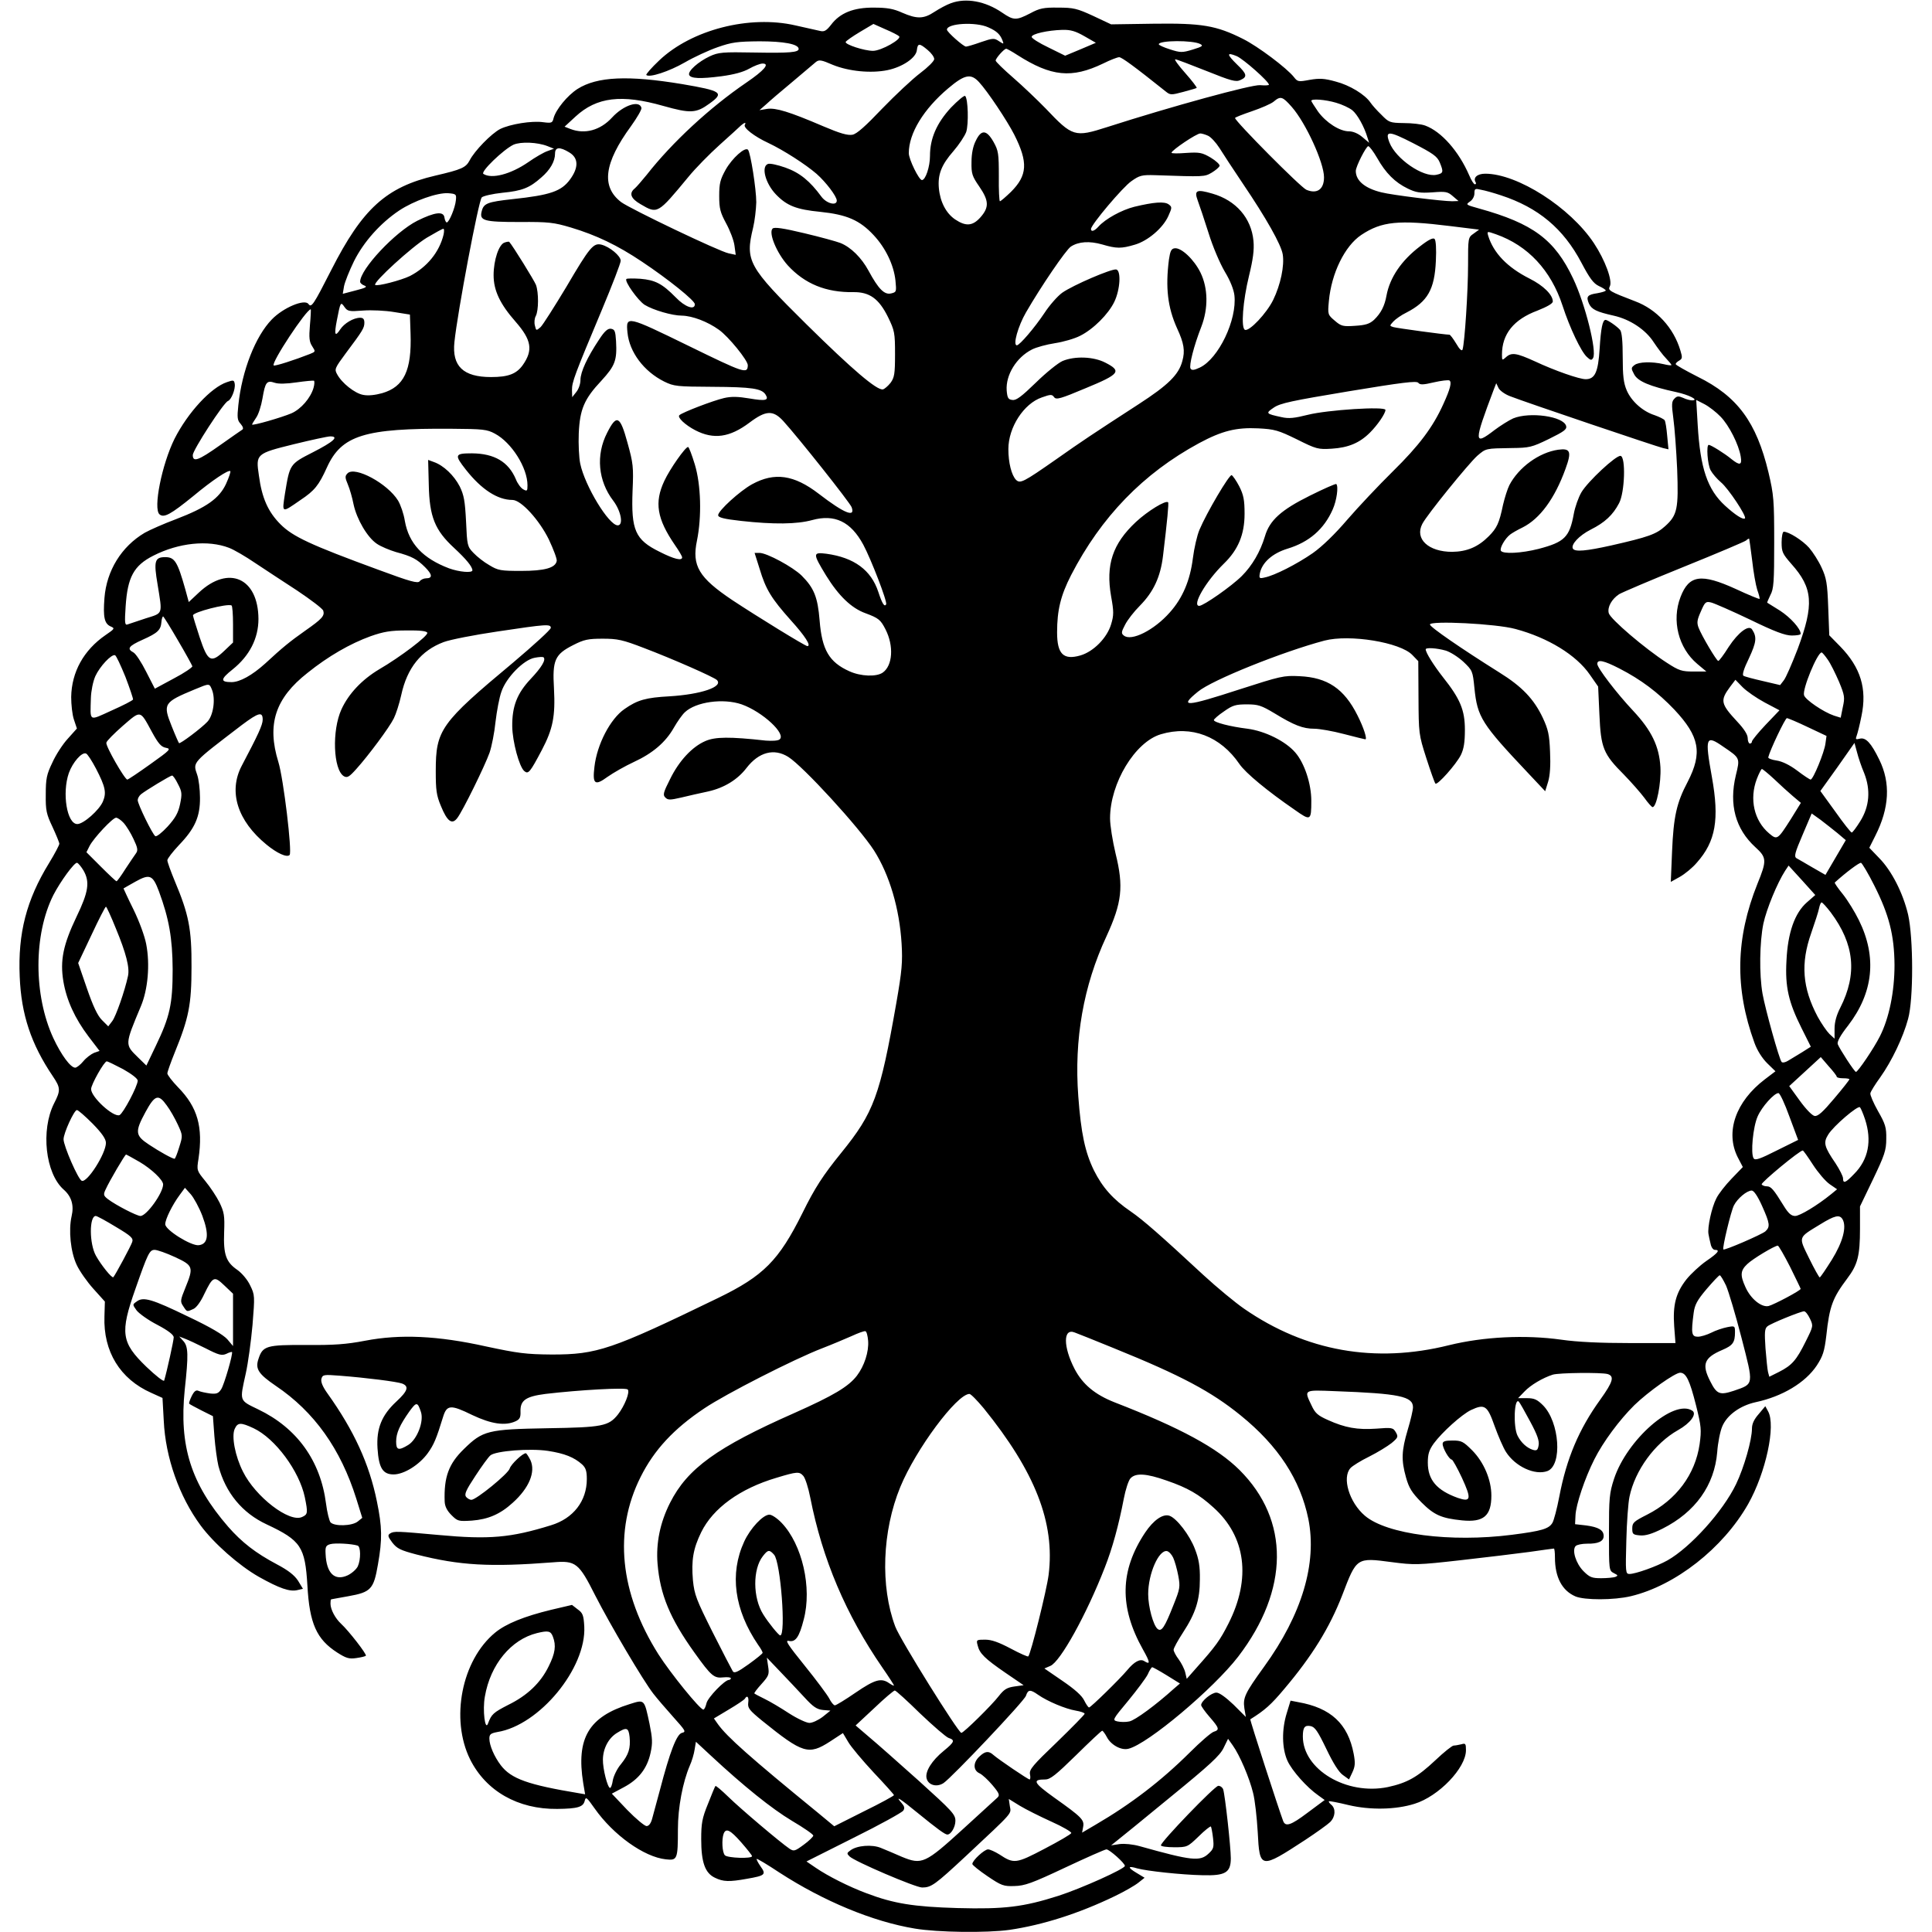 <?xml version="1.0" standalone="no"?>
<!DOCTYPE svg PUBLIC "-//W3C//DTD SVG 20010904//EN"
 "http://www.w3.org/TR/2001/REC-SVG-20010904/DTD/svg10.dtd">
<svg version="1.0" xmlns="http://www.w3.org/2000/svg"
 width="912pt" height="912pt" viewBox="0 0 912 912"
 preserveAspectRatio="xMidYMid meet">
<g transform="translate(0,912) scale(0.1,-0.1)"
fill="#000000" stroke="none">
<path d="M4489 9105 c-20 -7 -55 -26 -78 -41 -51 -34 -83 -34 -152 -4 -42 19
-72 24 -134 24 -95 1 -160 -25 -202 -81 -22 -28 -32 -34 -52 -29 -14 3 -66 15
-116 26 -217 50 -490 -20 -643 -165 -37 -35 -64 -66 -61 -69 14 -14 108 17
181 59 43 25 112 57 155 72 68 24 94 27 198 28 114 0 185 -13 185 -36 0 -16
-42 -20 -206 -17 -154 3 -173 1 -214 -18 -53 -25 -103 -69 -97 -87 6 -18 52
-20 152 -7 60 8 104 20 132 36 23 13 51 24 63 24 35 0 8 -32 -77 -90 -173
-118 -350 -282 -470 -435 -22 -27 -47 -56 -56 -64 -29 -23 -20 -48 27 -75 80
-47 80 -47 224 127 34 42 102 111 150 154 48 43 93 84 100 91 16 14 26 16 18
3 -9 -14 46 -56 111 -86 72 -34 176 -101 228 -146 44 -39 95 -106 95 -126 0
-26 -48 -14 -72 18 -55 75 -103 114 -171 138 -37 13 -74 21 -82 17 -33 -12
-12 -92 38 -144 51 -53 96 -71 209 -82 125 -13 186 -39 252 -110 57 -61 95
-141 103 -214 5 -53 5 -55 -20 -61 -32 -8 -60 20 -107 107 -33 61 -83 111
-133 131 -18 7 -94 28 -170 46 -100 24 -142 30 -150 22 -20 -20 19 -115 72
-174 80 -87 180 -128 309 -126 77 1 121 -31 164 -118 31 -64 33 -74 33 -175 0
-93 -3 -110 -21 -135 -12 -15 -28 -29 -36 -31 -28 -6 -144 93 -361 307 -276
273 -290 299 -252 456 8 33 14 87 15 120 0 62 -27 234 -39 248 -14 15 -74 -39
-105 -93 -26 -47 -31 -65 -31 -125 0 -60 5 -78 33 -130 18 -33 36 -80 39 -104
l6 -44 -33 7 c-43 8 -465 210 -508 242 -95 73 -81 184 47 359 28 39 50 77 49
85 -8 39 -85 14 -139 -45 -55 -60 -128 -80 -196 -54 l-28 11 52 48 c100 92
217 106 414 50 128 -36 155 -35 218 11 71 51 59 60 -129 92 -254 42 -401 36
-494 -23 -48 -31 -102 -97 -113 -138 -5 -22 -9 -24 -48 -19 -55 8 -157 -9
-204 -32 -42 -22 -121 -103 -144 -148 -18 -34 -37 -43 -162 -72 -232 -54 -344
-156 -491 -445 -85 -167 -94 -180 -108 -161 -18 25 -119 -17 -173 -73 -77 -79
-141 -241 -158 -405 -6 -58 -5 -71 11 -88 11 -13 14 -23 8 -27 -6 -4 -54 -37
-106 -74 -103 -73 -128 -81 -128 -46 0 23 145 247 166 255 16 6 36 56 32 81
-3 18 -6 19 -37 8 -75 -25 -184 -143 -247 -267 -60 -121 -102 -331 -71 -357
21 -18 53 0 159 86 90 75 167 126 175 118 3 -2 -6 -29 -20 -60 -32 -69 -93
-112 -237 -167 -56 -21 -122 -50 -147 -64 -110 -65 -180 -179 -190 -308 -7
-91 0 -121 29 -134 21 -9 20 -11 -24 -41 -103 -71 -160 -174 -162 -292 0 -36
5 -84 13 -107 l14 -42 -43 -48 c-24 -26 -57 -77 -73 -113 -27 -56 -31 -76 -31
-150 -1 -76 3 -93 32 -154 17 -37 32 -73 32 -79 0 -6 -22 -48 -49 -92 -106
-173 -147 -330 -138 -535 7 -179 54 -319 156 -470 37 -55 38 -67 6 -129 -63
-126 -41 -329 45 -406 38 -33 50 -75 38 -126 -15 -67 -5 -168 24 -230 14 -30
50 -81 79 -113 l54 -60 -2 -70 c-6 -166 74 -296 221 -361 l53 -24 6 -108 c8
-173 73 -357 174 -494 62 -84 181 -189 274 -242 98 -55 147 -72 183 -63 l26 6
-23 38 c-17 26 -46 49 -99 77 -102 54 -167 105 -231 178 -176 203 -232 382
-205 647 18 165 17 204 -7 230 l-19 21 26 -10 c14 -5 59 -26 99 -46 62 -32 76
-35 97 -26 13 7 26 10 27 9 6 -7 -37 -155 -51 -176 -13 -20 -22 -23 -52 -20
-21 3 -45 8 -54 12 -12 6 -21 0 -33 -24 -9 -18 -14 -34 -12 -36 2 -3 29 -17
58 -32 l54 -27 7 -95 c4 -52 13 -115 19 -140 34 -127 112 -222 228 -276 162
-76 181 -106 192 -288 10 -180 43 -254 141 -317 41 -26 55 -31 89 -26 22 3 43
8 46 11 6 6 -82 119 -117 151 -27 25 -50 67 -50 95 0 11 1 20 3 20 1 1 38 7
81 15 107 19 120 33 140 150 21 119 20 177 -5 298 -36 177 -108 334 -233 509
-23 32 -32 54 -29 69 6 20 10 21 87 15 128 -10 269 -28 294 -37 34 -13 27 -35
-27 -85 -69 -64 -95 -127 -89 -221 6 -93 25 -123 76 -123 49 0 121 45 161 100
29 40 41 69 72 170 18 59 35 61 139 10 89 -42 154 -52 204 -29 19 9 24 18 23
45 -2 54 25 72 118 84 162 19 378 31 388 21 12 -12 -15 -78 -46 -118 -44 -55
-73 -61 -332 -65 -283 -5 -306 -11 -395 -98 -72 -70 -95 -132 -91 -248 1 -23
11 -43 32 -64 29 -29 33 -30 97 -26 76 6 133 30 192 84 78 70 109 146 84 201
-9 18 -19 33 -22 33 -15 0 -70 -52 -76 -72 -6 -24 -158 -148 -181 -148 -7 0
-18 6 -25 14 -9 12 -1 31 44 99 30 46 62 90 71 97 25 21 187 34 272 21 78 -12
123 -30 161 -64 17 -16 22 -31 22 -69 0 -104 -64 -186 -169 -218 -190 -59
-292 -68 -529 -46 -200 18 -212 19 -231 7 -12 -8 -10 -15 11 -43 22 -28 38
-36 114 -56 204 -52 347 -60 644 -37 108 9 122 -2 200 -157 71 -139 227 -403
274 -463 17 -22 59 -71 94 -110 58 -65 62 -70 41 -75 -25 -6 -57 -90 -104
-270 -14 -52 -30 -112 -36 -133 -6 -24 -16 -37 -27 -37 -9 0 -50 34 -91 76
l-73 77 58 31 c69 37 109 88 125 162 10 46 9 67 -5 137 -25 117 -23 115 -93
93 -194 -60 -254 -161 -220 -373 l9 -53 -29 5 c-241 40 -320 68 -369 132 -31
41 -54 94 -54 126 0 20 6 25 38 31 198 32 420 301 410 498 -3 53 -7 64 -31 81
l-27 21 -98 -23 c-128 -31 -214 -66 -265 -108 -158 -130 -212 -408 -118 -598
75 -150 226 -236 411 -234 97 1 123 9 130 38 5 21 9 18 47 -36 88 -125 233
-229 336 -240 54 -6 57 -1 57 142 0 103 23 223 56 300 10 22 20 56 23 77 l6
36 70 -65 c157 -146 288 -251 383 -308 56 -33 101 -64 101 -70 0 -5 -20 -25
-45 -43 -42 -31 -47 -32 -67 -19 -43 29 -233 190 -289 245 -32 31 -59 54 -61
51 -2 -2 -18 -40 -35 -84 -28 -68 -32 -93 -32 -167 0 -109 18 -160 65 -182 39
-19 67 -20 150 -5 87 15 93 20 65 59 -12 17 -20 33 -18 35 2 2 51 -27 108 -65
207 -134 439 -231 639 -264 107 -18 338 -21 446 -6 157 23 327 77 497 159 46
22 96 51 112 64 l29 23 -38 23 c-44 26 -42 35 4 21 44 -12 207 -30 307 -32
108 -3 134 12 134 80 0 52 -27 297 -36 325 -3 9 -13 17 -23 17 -17 0 -271
-264 -271 -281 0 -5 28 -9 63 -9 61 0 63 1 115 51 29 29 55 49 58 47 2 -3 7
-27 10 -54 5 -44 3 -52 -21 -74 -40 -38 -79 -34 -325 35 -32 9 -72 13 -95 10
l-40 -6 25 20 c14 11 129 104 255 208 185 151 234 196 251 232 l21 43 22 -31
c33 -46 79 -154 96 -224 9 -34 18 -117 22 -185 9 -176 12 -176 225 -37 53 35
106 73 117 84 25 25 27 63 6 81 -9 7 -14 15 -12 17 2 2 44 -6 93 -18 102 -24
222 -22 311 6 114 35 243 169 243 253 0 31 -2 34 -22 28 -13 -3 -29 -6 -36 -6
-7 0 -46 -31 -86 -69 -85 -80 -133 -107 -225 -127 -195 -40 -401 83 -401 239
0 43 9 54 36 49 21 -4 34 -23 75 -108 32 -67 59 -110 78 -123 l29 -21 16 34
c13 28 14 44 6 87 -27 142 -108 217 -262 244 l-36 7 -18 -59 c-24 -77 -23
-165 3 -224 21 -47 92 -127 147 -165 l29 -21 -82 -61 c-77 -58 -103 -67 -114
-38 -20 53 -158 478 -155 480 69 43 98 69 160 143 132 156 214 289 274 443 68
178 67 178 233 156 107 -14 123 -14 326 9 117 13 263 31 324 39 62 9 114 16
116 16 3 0 5 -19 5 -42 0 -94 34 -157 97 -184 43 -18 181 -18 261 1 210 50
435 226 554 435 83 147 132 371 94 438 l-13 24 -31 -37 c-22 -25 -32 -46 -32
-69 0 -53 -37 -183 -75 -262 -62 -129 -216 -299 -324 -360 -52 -29 -151 -64
-179 -64 -19 0 -19 8 -15 158 2 86 9 180 15 207 26 124 119 252 229 314 59 33
91 77 67 92 -88 56 -308 -137 -369 -322 -22 -67 -24 -91 -24 -254 0 -177 0
-179 23 -191 20 -10 21 -12 7 -18 -9 -3 -39 -6 -67 -6 -43 0 -54 4 -83 33 -36
36 -56 100 -37 119 6 6 30 11 54 11 52 -1 78 11 78 36 0 28 -24 42 -82 50
l-53 6 2 41 c2 51 44 176 89 265 41 82 119 187 189 256 66 64 192 153 216 153
28 0 45 -35 75 -154 25 -100 26 -116 17 -183 -21 -144 -110 -263 -248 -333
-63 -32 -70 -38 -70 -65 0 -27 3 -30 37 -33 26 -2 56 7 106 32 155 78 245 205
258 361 3 44 14 99 24 122 23 54 85 98 158 114 126 27 234 92 288 173 29 45
36 66 45 141 15 140 30 178 99 270 49 65 60 107 60 235 l0 105 62 129 c54 113
62 136 62 190 1 53 -4 70 -39 131 -22 39 -38 77 -36 84 1 8 23 43 47 76 54 76
108 189 131 275 26 93 25 383 0 493 -24 101 -77 206 -136 266 l-47 49 28 56
c67 132 73 250 19 360 -39 80 -64 106 -92 99 -19 -5 -21 -3 -15 13 4 10 15 53
23 94 27 129 -4 229 -100 328 l-52 53 -5 132 c-4 115 -9 139 -31 187 -14 31
-41 73 -59 94 -31 35 -96 76 -120 76 -5 0 -10 -22 -10 -50 0 -45 4 -54 46
-102 102 -114 108 -191 30 -401 -27 -70 -56 -137 -66 -149 l-17 -22 -81 19
c-44 10 -86 21 -92 25 -7 4 1 32 26 83 35 75 38 100 15 135 -15 25 -65 -12
-111 -82 -23 -37 -45 -66 -49 -66 -8 0 -79 120 -93 157 -9 24 -7 37 11 77 19
44 23 48 48 42 16 -4 98 -40 184 -81 117 -57 166 -75 197 -75 23 0 42 3 42 8
0 24 -48 77 -97 109 -32 20 -59 37 -61 38 -1 1 6 17 15 36 16 29 18 63 18 249
0 199 -2 224 -27 330 -57 237 -146 359 -335 452 -57 29 -103 55 -103 59 0 5 8
12 17 17 15 9 15 15 5 48 -32 107 -112 194 -214 232 -120 46 -129 51 -119 70
14 26 -22 124 -75 204 -112 169 -361 328 -513 328 -38 0 -59 -19 -45 -41 3 -5
1 -9 -4 -9 -5 0 -17 19 -27 43 -49 113 -131 206 -207 234 -18 7 -64 12 -102
12 -65 1 -70 3 -105 39 -21 20 -44 46 -52 58 -26 38 -98 82 -164 99 -54 15
-76 16 -123 8 -53 -10 -57 -9 -74 13 -34 43 -170 145 -240 180 -127 64 -195
75 -423 72 l-200 -3 -85 40 c-76 35 -93 39 -165 39 -68 1 -88 -3 -132 -27 -66
-34 -78 -34 -132 3 -80 55 -171 71 -242 45z m-245 -156 c15 -13 -84 -69 -123
-69 -41 0 -133 30 -129 42 2 5 32 26 67 47 l64 38 56 -25 c31 -13 60 -28 65
-33z m421 42 c41 -18 57 -34 68 -64 6 -16 5 -16 -18 -1 -22 15 -29 14 -85 -5
-33 -12 -65 -21 -70 -21 -12 0 -90 69 -90 80 0 30 136 38 195 11z m454 -42
l54 -31 -73 -31 -72 -30 -79 39 c-44 21 -79 43 -79 50 0 14 75 31 145 33 39 1
62 -6 104 -30z m547 -37 c15 -8 10 -12 -36 -26 -49 -15 -58 -15 -107 1 -29 9
-53 20 -53 24 0 19 161 20 196 1z m-1287 -28 c17 -14 31 -33 31 -43 0 -9 -30
-39 -66 -66 -37 -28 -117 -103 -179 -167 -79 -83 -120 -120 -141 -124 -23 -4
-58 6 -138 40 -161 69 -224 88 -265 82 l-36 -6 31 27 c17 16 73 64 125 107 52
44 101 85 110 93 15 12 25 11 80 -13 76 -31 181 -41 259 -25 71 15 134 58 138
94 4 34 12 34 51 1z m424 -24 c160 -102 256 -111 404 -40 34 17 68 30 76 30
12 0 71 -43 220 -162 21 -17 26 -17 82 -2 33 9 62 17 64 19 2 2 -22 34 -54 70
-32 36 -53 65 -47 65 6 0 72 -25 147 -55 117 -47 139 -53 160 -43 34 15 32 28
-15 73 -50 49 -51 60 -2 40 32 -14 152 -120 152 -135 0 -3 -19 -4 -42 -2 -40
3 -417 -100 -722 -198 -153 -49 -163 -46 -290 88 -38 39 -107 105 -153 145
-45 39 -83 76 -83 81 0 11 40 56 50 56 3 0 27 -13 53 -30z m-182 -127 c41 -44
134 -184 167 -249 66 -131 62 -192 -16 -270 -25 -24 -48 -44 -52 -44 -3 0 -6
53 -5 118 0 107 -2 121 -25 162 -33 58 -58 60 -84 5 -13 -25 -20 -61 -20 -100
-1 -55 3 -67 37 -116 45 -66 47 -97 6 -144 -37 -42 -69 -45 -120 -11 -43 29
-71 83 -77 147 -6 65 12 111 69 176 26 30 53 71 60 90 12 37 9 157 -5 170 -4
4 -34 -21 -67 -55 -68 -74 -99 -146 -99 -228 0 -51 -21 -114 -38 -114 -14 0
-62 98 -62 127 0 94 70 208 186 306 78 66 107 71 145 30z m1477 -118 c66 -75
152 -263 152 -332 0 -57 -33 -80 -83 -59 -27 11 -337 324 -337 339 0 3 36 17
80 32 44 15 90 35 102 45 33 28 42 25 86 -25z m209 20 c28 -8 62 -24 76 -35
24 -19 57 -78 72 -129 l8 -25 -32 27 c-20 17 -44 27 -63 27 -44 0 -108 41
-146 93 -17 25 -32 48 -32 51 0 11 66 6 117 -9z m489 -281 c19 -46 18 -52 -15
-59 -63 -14 -192 75 -222 152 -22 57 -5 57 112 -3 93 -48 113 -62 125 -90z
m-1093 125 c13 -6 37 -32 53 -57 16 -26 66 -102 111 -169 111 -164 180 -287
188 -333 9 -54 -10 -144 -45 -216 -31 -63 -112 -149 -133 -141 -20 7 -10 137
19 255 19 78 25 122 21 165 -10 107 -82 191 -194 223 -75 22 -87 16 -69 -33 8
-21 31 -90 51 -153 20 -65 54 -144 77 -183 25 -41 42 -84 45 -111 13 -116 -75
-299 -163 -341 -28 -13 -38 -14 -44 -5 -8 14 15 106 51 198 33 86 32 181 -4
255 -31 63 -91 119 -122 115 -16 -2 -21 -13 -27 -53 -17 -133 -6 -226 38 -324
33 -71 39 -107 25 -156 -17 -64 -67 -113 -206 -203 -225 -146 -267 -174 -389
-260 -156 -109 -170 -116 -190 -97 -21 22 -36 80 -36 145 0 103 73 215 158
244 42 15 48 15 58 1 10 -13 29 -8 150 43 160 66 170 80 92 120 -56 29 -144
32 -202 8 -21 -9 -78 -55 -126 -102 -68 -66 -93 -85 -111 -82 -20 2 -24 10
-27 45 -5 73 46 156 119 193 21 11 70 24 109 30 39 6 92 21 119 35 62 31 133
102 161 160 28 58 33 148 9 153 -22 4 -204 -74 -255 -110 -22 -16 -60 -59 -84
-96 -46 -69 -117 -152 -130 -152 -20 0 6 91 43 155 71 123 189 296 212 311 37
24 88 27 148 10 68 -20 90 -20 154 -1 62 18 133 79 158 135 18 40 18 43 2 55
-20 15 -70 11 -162 -11 -60 -15 -137 -57 -170 -94 -19 -21 -35 -26 -35 -11 0
20 151 199 191 226 38 27 49 30 113 28 232 -8 231 -8 266 12 18 11 35 25 37
32 2 6 -17 24 -42 39 -41 24 -53 26 -116 22 -38 -3 -69 -3 -69 1 1 12 118 91
136 91 7 0 24 -5 37 -11z m-3118 -49 l30 -12 -30 -11 c-16 -5 -58 -29 -92 -53
-83 -57 -172 -80 -211 -55 -16 9 94 115 142 138 35 15 113 12 161 -7z m3916
-56 c40 -71 84 -115 144 -144 39 -19 58 -22 117 -18 63 5 72 3 96 -18 l27 -23
-30 -1 c-46 0 -283 29 -334 42 -78 19 -121 55 -121 101 0 21 49 117 59 117 5
0 24 -25 42 -56z m-3813 26 c43 -26 44 -71 3 -127 -41 -56 -93 -74 -271 -93
-119 -13 -137 -20 -146 -57 -12 -45 10 -51 179 -51 137 1 161 -2 242 -26 120
-36 220 -84 335 -161 126 -84 250 -184 250 -201 0 -30 -47 -13 -90 32 -64 65
-97 82 -167 88 -34 2 -63 2 -66 -1 -11 -10 55 -102 86 -122 41 -25 130 -51
176 -51 49 -1 121 -28 175 -67 45 -32 136 -144 136 -167 -1 -43 -17 -37 -281
92 -291 142 -295 143 -287 62 9 -92 77 -183 173 -231 47 -23 60 -24 230 -25
184 -1 231 -8 249 -37 17 -27 0 -31 -76 -18 -54 9 -85 10 -120 2 -52 -12 -198
-68 -211 -81 -11 -10 27 -46 75 -71 87 -45 163 -34 256 36 77 58 111 60 159 8
72 -79 313 -383 323 -407 19 -51 -34 -30 -155 63 -117 90 -209 103 -315 45
-58 -32 -160 -125 -160 -146 0 -11 27 -18 108 -27 154 -17 263 -16 336 4 106
29 182 -7 241 -116 37 -69 115 -271 108 -282 -8 -14 -19 4 -37 59 -34 103
-114 162 -245 180 -65 8 -65 2 -2 -102 60 -97 120 -155 187 -179 62 -23 71
-31 94 -76 40 -78 34 -171 -13 -204 -30 -21 -104 -18 -157 6 -96 43 -130 101
-141 240 -9 110 -26 153 -85 212 -42 41 -164 107 -199 107 l-23 0 24 -76 c29
-97 56 -140 147 -242 67 -74 98 -122 78 -122 -10 0 -236 139 -354 217 -158
106 -192 162 -167 281 23 113 19 263 -10 359 -14 46 -28 83 -32 83 -13 0 -86
-104 -112 -160 -48 -102 -35 -179 50 -303 19 -27 34 -53 34 -58 0 -18 -39 -8
-106 26 -116 57 -135 102 -128 288 5 112 3 130 -24 227 -35 128 -51 136 -96
47 -54 -105 -43 -227 29 -321 37 -49 49 -116 21 -116 -42 0 -155 186 -177 291
-6 28 -9 93 -7 143 5 114 26 163 107 249 65 71 74 96 69 187 -3 47 -6 55 -24
58 -15 2 -30 -11 -56 -51 -56 -84 -88 -153 -88 -191 0 -19 -9 -44 -20 -57
l-19 -24 -1 34 c0 38 11 68 141 378 49 117 89 221 89 232 0 23 -52 66 -91 76
-38 9 -55 -11 -166 -200 -56 -93 -110 -178 -121 -189 -21 -18 -21 -18 -27 7
-4 14 -2 34 4 45 14 26 14 112 1 147 -7 19 -109 184 -126 203 -1 2 -11 1 -22
-3 -27 -8 -52 -83 -52 -154 0 -72 30 -136 104 -220 75 -86 83 -134 34 -204
-30 -42 -68 -57 -150 -57 -131 0 -185 51 -173 165 15 144 114 667 129 683 7 7
51 17 98 22 93 9 128 23 183 72 42 36 65 76 65 113 0 31 22 33 68 5z m4397
-202 c177 -58 295 -157 380 -318 39 -74 57 -98 82 -110 18 -8 33 -18 33 -21 0
-4 -18 -9 -39 -13 -48 -7 -55 -16 -40 -50 13 -27 36 -38 116 -56 77 -17 151
-66 189 -125 18 -27 44 -62 58 -76 14 -15 26 -29 26 -32 0 -3 -17 -1 -37 4
-56 13 -117 11 -137 -4 -17 -13 -17 -16 -2 -44 17 -33 74 -57 199 -84 60 -13
109 -38 75 -39 -9 0 -29 5 -43 12 -21 9 -29 9 -41 -4 -13 -13 -14 -26 -5 -93
6 -43 14 -151 18 -239 7 -188 1 -218 -57 -270 -42 -38 -79 -51 -255 -91 -117
-26 -170 -31 -180 -15 -11 19 29 62 84 90 66 33 105 69 134 125 27 51 32 218
7 223 -21 4 -155 -121 -185 -172 -14 -24 -30 -69 -36 -102 -20 -110 -44 -133
-166 -165 -83 -21 -168 -25 -178 -9 -7 12 19 58 44 77 9 7 35 22 58 33 82 41
152 136 203 277 30 82 23 98 -35 90 -90 -13 -186 -83 -230 -167 -9 -18 -22
-59 -30 -93 -18 -87 -29 -110 -68 -149 -50 -50 -102 -72 -172 -73 -112 0 -178
61 -141 132 22 43 218 284 259 321 42 36 39 35 162 37 84 1 95 3 177 43 71 35
85 45 81 61 -12 46 -172 68 -250 36 -20 -9 -60 -34 -88 -55 -99 -76 -99 -61
-3 193 l11 28 11 -23 c6 -12 31 -30 56 -39 74 -29 693 -238 720 -244 l26 -6
-6 63 c-3 35 -8 68 -12 74 -4 6 -25 16 -47 24 -57 18 -110 66 -132 117 -15 35
-19 69 -19 157 0 75 -4 117 -12 128 -14 17 -59 48 -69 48 -14 0 -22 -39 -28
-137 -7 -110 -22 -143 -66 -143 -30 0 -145 40 -239 84 -88 40 -111 44 -138 19
-17 -15 -18 -15 -18 13 0 97 55 166 168 208 45 18 72 33 72 43 0 31 -44 75
-110 108 -105 53 -170 121 -195 202 -6 22 -6 22 37 7 150 -53 259 -169 314
-337 34 -105 88 -218 115 -242 17 -16 22 -17 29 -5 19 31 -37 255 -94 375 -87
184 -189 260 -445 331 -61 17 -63 18 -43 32 13 8 22 25 22 39 0 23 3 24 32 17
18 -3 60 -15 93 -26z m-4933 -23 c-3 -35 -32 -105 -43 -105 -4 0 -9 10 -11 23
-4 31 -45 26 -128 -15 -105 -53 -270 -229 -270 -288 0 -6 9 -14 20 -18 16 -6
6 -11 -41 -23 l-61 -16 6 36 c4 20 25 73 47 118 46 92 125 180 213 239 69 46
180 85 231 82 38 -3 40 -5 37 -33z m4692 -122 l138 -17 -26 -19 c-26 -18 -26
-20 -26 -148 0 -123 -16 -368 -26 -399 -3 -9 -14 0 -30 28 -14 23 -28 42 -32
42 -20 0 -249 31 -265 36 -18 6 -18 6 0 26 10 11 38 31 63 43 99 51 132 109
138 243 3 58 0 98 -6 104 -7 7 -28 -3 -69 -35 -88 -67 -142 -147 -158 -232 -9
-50 -26 -83 -59 -115 -21 -19 -40 -25 -89 -28 -57 -4 -66 -2 -96 24 -33 28
-34 29 -28 93 12 131 75 260 153 312 96 64 176 72 418 42z m-4750 -40 c-20
-83 -78 -154 -159 -196 -41 -20 -155 -50 -164 -42 -11 12 173 180 244 223 39
23 73 42 78 42 4 0 4 -12 1 -27z m-380 -359 c39 3 105 0 146 -7 l75 -12 3 -89
c6 -175 -31 -252 -134 -282 -33 -9 -66 -13 -90 -8 -39 7 -101 56 -123 98 -13
23 -10 29 41 98 81 108 88 120 88 145 0 17 -6 23 -20 23 -31 0 -75 -26 -94
-55 -25 -38 -29 -25 -16 42 17 88 18 90 36 64 15 -21 22 -22 88 -17z m-251
-69 c-5 -60 -3 -79 11 -100 16 -25 16 -25 -11 -36 -71 -28 -167 -59 -171 -54
-13 12 154 265 175 265 1 0 0 -34 -4 -75z m17 -296 c-14 -48 -59 -100 -104
-120 -47 -20 -186 -60 -186 -53 0 3 9 17 19 32 11 15 24 56 30 91 13 77 20 87
58 74 18 -6 55 -5 103 2 41 6 78 9 82 8 3 -2 3 -17 -2 -34z m5288 26 c35 8 68
12 74 9 12 -8 4 -40 -29 -112 -49 -109 -115 -196 -238 -317 -67 -66 -164 -169
-215 -228 -58 -68 -119 -127 -163 -158 -75 -52 -181 -106 -227 -115 -25 -6
-27 -4 -23 19 10 51 59 95 131 117 102 31 172 92 213 185 19 42 28 109 17 120
-2 3 -59 -22 -125 -55 -135 -67 -190 -116 -212 -192 -22 -73 -60 -138 -109
-187 -48 -48 -181 -141 -201 -141 -36 0 31 116 116 199 68 66 98 138 98 236 0
66 -5 89 -25 129 -14 27 -31 51 -36 53 -11 4 -118 -177 -152 -258 -11 -26 -25
-86 -31 -134 -13 -104 -48 -188 -109 -256 -74 -84 -182 -138 -217 -109 -13 10
-12 17 6 51 11 22 42 62 70 90 64 65 97 135 109 235 20 166 28 249 24 253 -11
11 -96 -41 -152 -93 -110 -103 -143 -202 -117 -351 13 -72 13 -89 0 -132 -19
-64 -83 -129 -145 -147 -80 -23 -110 6 -110 109 0 105 17 174 66 270 142 275
340 480 604 623 108 58 175 75 279 70 78 -4 95 -9 183 -52 92 -46 100 -48 165
-44 78 5 131 27 180 76 36 36 73 90 73 107 0 18 -275 0 -366 -23 -64 -16 -90
-19 -125 -11 -74 16 -76 18 -36 45 31 21 84 32 354 77 254 42 320 50 328 40 8
-10 22 -10 73 2z m1354 -162 c40 -41 86 -132 95 -188 7 -41 -4 -44 -44 -12
-31 26 -97 67 -107 67 -12 0 -6 -92 9 -120 8 -15 30 -41 49 -57 34 -28 122
-160 113 -170 -9 -8 -47 17 -94 60 -83 76 -117 177 -129 380 l-7 119 39 -20
c21 -11 56 -38 76 -59z m-5786 -80 c79 -42 154 -161 154 -244 0 -27 -2 -29
-20 -19 -11 6 -27 27 -35 48 -35 82 -101 121 -207 122 -82 0 -84 -7 -29 -77
74 -94 150 -143 220 -143 41 0 127 -95 172 -187 22 -47 39 -92 37 -101 -6 -33
-58 -47 -168 -47 -96 0 -109 2 -150 27 -25 14 -58 40 -75 58 -29 30 -30 35
-35 148 -5 98 -10 125 -30 166 -27 52 -76 99 -122 115 l-27 10 3 -117 c3 -152
29 -215 120 -299 56 -52 85 -87 86 -105 0 -14 -63 -8 -110 9 -124 47 -190 117
-209 224 -5 33 -20 76 -32 96 -50 81 -203 163 -238 129 -13 -13 -13 -20 1 -53
9 -21 21 -63 27 -94 15 -70 65 -156 110 -186 19 -13 60 -30 90 -39 75 -20 99
-33 138 -72 34 -34 36 -52 4 -52 -10 0 -24 -6 -30 -14 -9 -11 -43 -2 -194 54
-322 118 -405 157 -463 215 -59 59 -88 125 -102 231 -15 101 -13 103 165 147
82 20 160 37 172 37 43 0 16 -25 -82 -75 -110 -56 -109 -56 -132 -196 -14 -93
-17 -92 74 -29 66 44 86 69 124 153 69 152 177 186 587 183 150 -1 169 -3 206
-23z m5935 -598 c6 -55 17 -117 24 -139 8 -22 13 -42 11 -43 -2 -2 -53 19
-113 47 -163 74 -220 66 -260 -38 -43 -111 -10 -241 79 -316 l43 -36 -61 0
c-55 0 -68 4 -125 41 -104 67 -268 207 -275 235 -7 28 14 66 49 89 13 8 151
67 307 130 156 63 288 119 293 124 6 6 12 9 14 8 1 -2 7 -48 14 -102z m-7190
59 c24 -9 80 -42 124 -72 44 -29 133 -88 198 -130 64 -43 120 -85 123 -95 7
-24 -5 -38 -85 -94 -71 -50 -107 -79 -189 -155 -62 -56 -120 -88 -159 -88 -54
0 -53 14 5 60 80 64 122 147 122 238 -1 194 -141 256 -281 125 l-48 -45 -16
59 c-37 131 -50 153 -95 153 -50 0 -55 -19 -36 -130 23 -143 27 -133 -56 -159
-40 -13 -79 -26 -87 -29 -12 -4 -13 10 -8 85 9 138 38 193 131 240 120 61 258
75 357 37z m19 -361 l0 -86 -41 -39 c-63 -60 -78 -52 -116 62 -17 52 -32 100
-32 105 -1 15 161 57 182 47 4 -2 7 -42 7 -89z m-260 -76 c36 -61 66 -116 68
-122 1 -5 -38 -32 -88 -58 l-89 -48 -41 80 c-22 44 -49 85 -60 91 -32 17 -24
30 43 60 72 32 86 46 89 84 1 14 5 26 8 26 3 -1 34 -51 70 -113z m6313 54
c154 -41 288 -123 352 -216 l39 -56 6 -132 c7 -158 18 -186 116 -284 35 -36
78 -85 96 -109 17 -24 35 -44 39 -44 19 0 41 114 37 189 -6 99 -42 173 -129
266 -78 83 -169 202 -169 221 0 23 31 16 105 -22 101 -52 181 -112 259 -194
119 -127 133 -204 63 -340 -53 -100 -67 -165 -74 -329 l-6 -144 43 24 c23 13
60 43 80 67 89 100 107 204 71 404 -34 189 -29 201 54 143 80 -54 79 -53 59
-135 -33 -138 -2 -253 92 -339 54 -49 55 -63 10 -173 -103 -257 -108 -493 -14
-751 13 -36 36 -72 60 -96 l39 -38 -50 -38 c-138 -105 -188 -249 -128 -368
l24 -46 -53 -55 c-29 -30 -62 -72 -72 -93 -22 -42 -43 -139 -37 -169 2 -11 6
-31 10 -46 3 -16 12 -28 20 -28 26 0 16 -14 -41 -53 -30 -21 -72 -60 -93 -86
-51 -65 -65 -122 -58 -222 l6 -79 -212 0 c-142 0 -251 5 -327 16 -171 24 -367
14 -530 -26 -349 -87 -676 -29 -967 172 -42 29 -128 100 -191 158 -206 191
-286 261 -344 301 -84 57 -134 114 -174 194 -42 86 -61 175 -74 350 -20 269
24 521 133 755 73 159 82 234 43 391 -14 59 -26 133 -26 166 0 166 118 361
240 397 144 43 281 -9 371 -141 29 -42 130 -126 261 -216 75 -53 78 -52 78 43
0 80 -32 177 -75 227 -46 54 -143 102 -226 113 -82 10 -159 30 -159 41 0 4 21
23 48 41 41 29 55 33 108 33 53 0 68 -5 130 -42 93 -57 135 -73 188 -73 24 0
87 -11 140 -25 53 -14 99 -25 101 -25 10 0 -8 56 -37 113 -63 126 -142 179
-273 185 -76 4 -90 0 -283 -62 -258 -84 -288 -85 -197 -11 66 55 401 189 597
241 119 31 358 -8 415 -68 l28 -29 1 -172 c1 -169 1 -174 37 -286 20 -62 39
-116 43 -120 9 -9 98 91 120 135 14 29 19 60 19 119 0 93 -22 146 -104 249
-43 55 -81 115 -81 131 0 9 52 6 94 -6 21 -6 59 -30 84 -53 43 -41 44 -44 52
-124 14 -138 34 -169 254 -402 l80 -85 14 45 c9 30 12 78 9 141 -3 81 -9 106
-34 160 -42 89 -98 148 -206 215 -177 111 -327 214 -327 226 0 19 311 4 403
-21z m-4553 5 c0 -8 -80 -81 -177 -163 -344 -287 -366 -318 -366 -513 0 -89 3
-114 24 -164 30 -74 53 -91 78 -57 26 34 130 246 152 308 10 29 23 95 28 145
6 51 18 116 28 143 22 66 105 151 157 160 20 4 39 5 42 2 12 -12 -10 -48 -61
-102 -64 -68 -88 -129 -87 -224 1 -72 33 -191 57 -211 19 -16 27 -6 83 100 52
99 64 159 57 290 -8 134 4 161 91 205 51 26 70 30 139 30 70 0 94 -5 195 -44
132 -50 330 -137 344 -151 32 -32 -75 -68 -224 -77 -110 -6 -151 -17 -212 -60
-67 -46 -130 -167 -142 -273 -10 -82 2 -91 62 -47 27 19 83 51 124 70 89 41
150 93 189 162 16 28 39 61 52 73 52 49 181 67 268 37 99 -35 214 -142 178
-166 -8 -6 -36 -7 -64 -5 -171 19 -239 18 -285 -2 -63 -27 -125 -94 -167 -180
-32 -63 -35 -75 -22 -87 12 -12 22 -12 74 0 33 8 90 21 128 29 76 17 139 56
181 111 58 75 130 94 197 52 69 -43 335 -333 405 -442 73 -115 120 -274 130
-440 5 -85 2 -126 -25 -280 -77 -439 -106 -517 -260 -707 -86 -106 -125 -166
-183 -284 -112 -225 -184 -297 -398 -401 -505 -245 -572 -267 -785 -267 -123
1 -160 6 -310 38 -229 51 -406 59 -572 27 -89 -17 -146 -21 -278 -20 -187 1
-205 -4 -225 -66 -16 -47 0 -71 82 -127 181 -122 306 -297 380 -533 l28 -90
-21 -17 c-27 -22 -111 -24 -129 -4 -6 8 -16 48 -21 88 -26 203 -137 357 -320
445 -91 44 -88 37 -59 169 11 49 25 152 32 230 11 137 11 141 -11 186 -12 26
-38 57 -60 73 -54 37 -67 72 -63 179 3 78 0 94 -22 140 -14 28 -44 73 -67 101
-40 49 -41 50 -32 105 22 150 -4 243 -96 337 -28 29 -51 59 -51 66 0 7 16 52
35 99 66 162 79 225 79 403 1 180 -13 249 -79 406 -19 46 -35 90 -35 98 0 8
25 40 55 72 75 78 100 134 99 224 0 39 -6 87 -13 107 -21 62 -28 53 211 236
79 59 98 64 98 25 0 -25 -21 -70 -99 -218 -64 -122 -20 -260 117 -372 50 -41
96 -62 109 -49 13 13 -29 362 -53 439 -55 178 -15 301 138 421 97 78 201 138
298 173 60 21 93 27 169 27 65 1 95 -3 98 -11 5 -14 -128 -115 -228 -173 -80
-48 -143 -114 -177 -188 -46 -100 -39 -285 11 -316 16 -9 25 -4 59 34 56 62
156 196 177 239 10 20 26 69 35 110 28 129 94 210 200 250 32 12 146 34 254
50 233 35 252 36 252 17z m6028 -150 c13 -18 36 -65 53 -104 27 -65 28 -75 18
-120 l-10 -50 -32 10 c-50 17 -135 75 -141 96 -9 28 63 202 83 202 3 0 16 -15
29 -34z m-8036 -81 c21 -55 37 -103 36 -107 -2 -5 -47 -28 -101 -52 -110 -50
-101 -55 -98 59 1 33 10 78 21 103 21 46 76 105 93 99 5 -1 27 -48 49 -102z
m7738 -121 l70 -37 -65 -68 c-36 -38 -65 -74 -65 -79 0 -6 -4 -10 -10 -10 -5
0 -10 12 -10 26 0 16 -17 43 -49 77 -79 85 -82 100 -34 165 l25 33 34 -35 c19
-19 65 -51 104 -72z m-7329 59 c17 -44 6 -120 -22 -150 -28 -30 -129 -106
-134 -101 -2 2 -18 38 -35 81 -42 105 -37 112 110 173 70 29 68 29 81 -3z
m-284 -198 c30 -55 44 -71 66 -75 26 -5 21 -10 -73 -77 -56 -40 -105 -73 -109
-73 -12 0 -103 158 -99 174 1 8 37 44 78 80 86 74 80 76 137 -29z m7816 23
l89 -42 -5 -36 c-5 -41 -58 -170 -70 -170 -4 0 -33 19 -63 42 -36 27 -71 44
-98 48 -22 3 -40 10 -39 15 8 34 80 185 88 185 5 0 50 -19 98 -42z m267 -218
c31 -79 25 -157 -19 -227 -18 -29 -36 -53 -40 -53 -4 0 -39 44 -77 98 l-71 98
81 113 80 114 12 -44 c6 -24 21 -69 34 -99z m-8347 22 c45 -87 50 -114 33
-155 -17 -41 -92 -107 -121 -107 -49 0 -73 146 -40 241 18 50 61 100 81 92 7
-2 28 -35 47 -71z m7921 -49 c28 -27 68 -63 89 -81 l38 -32 -47 -76 c-63 -99
-65 -100 -103 -68 -71 60 -94 162 -58 257 10 26 21 47 24 47 3 0 29 -21 57
-47z m-7534 -24 c19 -36 20 -46 10 -95 -9 -42 -22 -65 -59 -106 -26 -28 -52
-49 -58 -45 -13 8 -83 151 -83 170 0 8 7 21 16 28 21 17 136 87 146 88 4 1 17
-17 28 -40z m7834 -232 l39 -33 -48 -82 -48 -82 -61 35 c-33 20 -68 39 -76 44
-12 8 -7 26 29 110 l43 101 42 -30 c22 -17 58 -45 80 -63z m-8091 49 c13 -14
34 -48 47 -76 20 -42 22 -54 12 -68 -7 -9 -29 -43 -50 -74 -20 -32 -39 -58
-42 -58 -3 0 -36 31 -74 69 l-68 68 15 30 c20 38 109 133 125 133 7 0 23 -11
35 -24z m-189 -225 c31 -54 24 -101 -33 -219 -63 -132 -78 -206 -62 -304 15
-89 54 -175 119 -261 l52 -68 -26 -9 c-14 -6 -37 -23 -51 -40 -13 -16 -31 -30
-38 -30 -22 0 -66 60 -103 139 -94 203 -94 489 0 676 33 64 100 156 112 152 6
-2 19 -18 30 -36z m8454 -72 c69 -137 94 -233 95 -374 0 -126 -25 -250 -69
-337 -28 -56 -104 -168 -113 -168 -7 0 -77 108 -86 131 -4 11 12 41 49 88 119
155 137 323 51 497 -19 39 -53 94 -76 123 -23 28 -40 53 -38 55 54 49 116 95
124 93 5 -2 34 -50 63 -108z m-319 -79 c-57 -50 -90 -143 -96 -275 -7 -124 10
-196 71 -318 l44 -88 -41 -26 c-23 -14 -53 -32 -66 -40 -13 -8 -26 -11 -31 -6
-11 12 -77 249 -90 322 -16 91 -14 243 4 331 15 69 65 191 103 250 l16 24 63
-69 63 -70 -40 -35z m-7779 53 c48 -130 64 -221 65 -368 0 -165 -13 -224 -80
-363 l-44 -92 -39 38 c-63 62 -64 58 13 242 33 78 44 197 25 294 -7 37 -33
108 -60 163 -27 54 -47 99 -47 99 1 1 26 15 56 32 68 38 82 32 111 -45z m7892
-100 c112 -150 126 -290 45 -450 -18 -35 -27 -68 -27 -99 l0 -47 -24 22 c-13
13 -38 49 -56 82 -72 136 -81 251 -30 395 17 49 34 101 37 117 3 15 8 27 12
27 4 0 23 -21 43 -47z m-8095 -76 c48 -116 66 -185 57 -225 -15 -70 -57 -190
-74 -212 l-19 -25 -30 30 c-21 21 -42 66 -71 150 l-41 119 63 133 c34 73 65
133 68 133 3 0 24 -46 47 -103z m8123 -699 c0 -5 14 -8 30 -8 17 0 30 -2 30
-5 0 -3 -32 -44 -72 -91 -53 -63 -76 -84 -92 -82 -12 2 -41 32 -70 72 l-50 69
74 68 75 69 37 -43 c21 -23 38 -45 38 -49z m-8089 35 c41 -23 69 -45 69 -54 0
-26 -69 -156 -86 -163 -29 -11 -134 85 -134 123 0 21 61 130 74 131 4 0 39
-17 77 -37z m7866 -224 l41 -110 -101 -50 c-79 -40 -102 -48 -109 -37 -15 22
-3 149 19 198 20 46 78 110 98 110 7 0 30 -50 52 -111z m-7660 53 c16 -21 39
-62 52 -90 24 -52 24 -53 7 -107 -9 -30 -19 -55 -22 -55 -10 0 -70 33 -121 67
-65 43 -67 60 -16 154 44 81 61 86 100 31z m8017 -66 c33 -101 16 -190 -52
-258 -40 -42 -52 -47 -52 -20 0 9 -16 41 -35 70 -54 79 -59 98 -35 136 24 40
141 140 150 129 4 -4 15 -30 24 -57z m-8367 -20 c45 -46 63 -73 63 -91 0 -50
-88 -189 -114 -179 -17 6 -86 165 -86 196 0 29 50 138 63 138 6 0 39 -29 74
-64z m8121 -194 c24 -37 59 -78 79 -92 l35 -24 -28 -23 c-65 -53 -148 -103
-170 -103 -18 0 -32 12 -54 48 -48 78 -60 92 -80 92 -10 0 -21 4 -24 9 -5 8
181 162 194 160 3 0 24 -30 48 -67z m-7899 13 c56 -33 111 -85 111 -106 0 -40
-78 -149 -107 -149 -17 0 -116 51 -153 79 -22 17 -23 22 -11 47 17 38 91 164
96 164 2 0 31 -16 64 -35z m296 -254 c33 -88 28 -134 -17 -139 -36 -4 -158 72
-158 99 0 24 34 92 68 138 l25 34 27 -30 c15 -17 40 -63 55 -102z m7363 46
c37 -83 39 -98 15 -120 -18 -15 -193 -91 -198 -85 -6 6 36 181 50 208 17 33
61 70 84 70 10 0 28 -26 49 -73z m-7772 -98 c74 -44 84 -54 78 -72 -6 -19 -80
-156 -89 -166 -7 -6 -58 58 -82 101 -32 57 -32 188 -1 188 6 0 48 -23 94 -51z
m8152 35 c20 -36 1 -107 -51 -191 -29 -46 -54 -83 -57 -83 -3 0 -26 41 -50 90
-51 104 -53 96 50 159 71 44 94 49 108 25z m-248 -224 c27 -55 50 -102 50
-104 0 -8 -125 -74 -151 -81 -33 -8 -85 33 -110 90 -25 55 -24 77 9 108 26 25
128 86 144 87 4 0 30 -45 58 -100z m-7624 46 c86 -40 89 -47 49 -145 -24 -59
-25 -65 -10 -87 18 -28 17 -27 48 -13 14 6 35 35 51 70 41 84 47 87 95 41 l41
-39 0 -124 0 -123 -27 32 c-19 21 -79 57 -185 107 -171 83 -212 95 -243 71
-20 -14 -20 -14 0 -42 12 -15 55 -46 98 -68 51 -27 77 -47 77 -59 0 -15 -32
-160 -45 -204 -2 -7 -40 23 -84 65 -119 115 -125 160 -52 367 59 169 67 185
91 185 12 0 55 -15 96 -34z m7322 -135 c12 -28 45 -138 73 -247 58 -225 59
-216 -36 -249 -67 -22 -81 -17 -112 45 -41 80 -29 111 58 148 49 21 59 35 59
84 0 29 -1 30 -37 23 -20 -4 -54 -15 -75 -26 -20 -10 -49 -19 -63 -19 -30 0
-33 15 -20 113 5 38 17 60 61 112 31 36 58 65 62 65 4 0 17 -22 30 -49z m396
-156 c16 -34 16 -35 -20 -107 -44 -89 -65 -113 -126 -144 l-46 -23 -6 22 c-3
12 -8 63 -12 112 -5 76 -4 93 9 104 17 14 155 70 173 71 7 0 19 -16 28 -35z
m-4446 -104 c4 -52 -18 -119 -53 -165 -40 -52 -111 -94 -295 -176 -367 -162
-505 -262 -587 -424 -47 -93 -67 -190 -59 -288 12 -145 58 -257 174 -419 80
-112 93 -122 137 -117 19 2 35 0 35 -4 0 -4 -4 -8 -9 -8 -20 0 -100 -83 -106
-110 -4 -17 -10 -30 -15 -30 -16 0 -156 173 -212 261 -183 290 -212 582 -84
837 64 128 157 228 301 324 101 68 425 233 555 283 47 18 110 45 140 58 30 14
60 25 65 23 6 -1 11 -22 13 -45z m1162 -36 c316 -128 458 -204 596 -316 179
-145 282 -304 320 -489 42 -209 -30 -451 -209 -698 -91 -126 -100 -146 -93
-196 l7 -41 -58 58 c-37 35 -67 57 -81 57 -23 0 -72 -40 -72 -59 0 -5 18 -31
40 -56 46 -53 48 -61 19 -70 -12 -4 -63 -48 -113 -98 -135 -134 -277 -243
-445 -341 l-63 -37 5 27 c6 33 -5 45 -136 138 -99 71 -106 86 -43 86 24 0 51
22 146 115 64 63 119 115 123 115 3 0 13 -13 22 -30 19 -37 68 -64 102 -55 91
22 402 284 518 435 241 315 244 644 6 881 -105 104 -277 198 -589 319 -94 37
-151 85 -189 157 -55 106 -55 195 0 173 12 -4 96 -38 187 -75z m2328 -121 c34
-10 27 -36 -34 -121 -101 -140 -159 -278 -193 -456 -11 -58 -26 -115 -33 -126
-17 -28 -50 -38 -191 -56 -290 -37 -591 2 -694 90 -74 63 -109 180 -68 225 9
10 49 35 88 54 40 20 87 49 106 64 31 26 32 30 20 51 -13 22 -18 23 -93 17
-89 -6 -146 4 -228 41 -47 21 -60 32 -77 69 -36 75 -38 73 112 67 303 -11 367
-25 367 -76 0 -13 -11 -61 -25 -107 -29 -98 -31 -142 -8 -224 14 -50 27 -71
73 -118 60 -60 94 -75 192 -85 101 -10 138 21 138 117 0 74 -35 157 -90 213
-43 43 -51 47 -94 47 -35 0 -46 -4 -46 -16 0 -20 31 -74 43 -74 4 0 26 -39 48
-86 46 -100 43 -116 -19 -95 -100 36 -142 85 -142 167 0 40 6 59 28 90 39 53
132 137 176 158 64 30 77 22 111 -75 17 -47 41 -103 54 -123 44 -69 137 -112
196 -90 71 28 57 231 -21 310 -28 28 -42 34 -76 34 l-42 0 30 31 c29 31 87 65
134 80 30 9 226 11 258 3z m-2945 -161 c243 -300 338 -541 307 -787 -9 -72
-84 -373 -96 -385 -2 -3 -40 14 -83 37 -57 30 -90 42 -121 42 -41 0 -42 -1
-35 -27 9 -38 33 -62 132 -130 l85 -58 -43 -6 c-35 -5 -49 -13 -74 -45 -32
-42 -166 -174 -177 -174 -14 0 -290 442 -312 502 -71 189 -62 450 24 659 74
179 266 437 326 439 7 0 36 -30 67 -67z m2580 -63 c34 -63 44 -92 40 -113 -4
-23 -9 -26 -27 -21 -28 9 -55 33 -72 66 -22 42 -16 185 6 161 4 -4 28 -46 53
-93z m-5236 45 c15 -45 -18 -130 -60 -156 -46 -28 -57 -24 -57 16 0 40 17 78
63 143 33 45 38 45 54 -3z m-790 -77 c102 -48 216 -202 242 -326 15 -74 14
-81 -13 -93 -60 -28 -220 95 -279 214 -37 73 -55 167 -39 202 14 31 29 31 89
3z m2595 -225 c9 -10 24 -56 33 -103 57 -290 168 -552 341 -803 30 -43 54 -81
54 -83 0 -3 -10 2 -22 10 -38 27 -68 18 -159 -44 -48 -33 -92 -60 -98 -60 -6
0 -18 15 -27 33 -9 17 -61 87 -116 155 -80 99 -94 121 -74 116 31 -7 49 18 70
101 40 150 -7 354 -104 456 -20 21 -46 39 -58 39 -30 0 -90 -64 -119 -127 -70
-152 -47 -322 66 -488 12 -16 21 -33 21 -37 0 -4 -30 -28 -66 -54 -53 -38 -68
-44 -75 -33 -5 8 -48 91 -95 184 -77 154 -86 177 -93 245 -8 95 1 149 39 227
56 114 183 206 355 257 99 30 108 30 127 9z m1715 -22 c99 -34 153 -65 221
-127 153 -137 179 -335 71 -548 -40 -79 -60 -107 -153 -211 l-44 -50 -7 30
c-4 17 -18 44 -31 62 -13 17 -24 38 -24 45 0 8 20 44 44 81 60 92 80 154 80
252 1 60 -5 96 -23 142 -24 65 -87 147 -121 158 -31 10 -75 -21 -114 -79 -120
-180 -123 -352 -11 -552 35 -62 36 -74 6 -55 -19 12 -47 -3 -80 -43 -36 -43
-172 -176 -180 -176 -4 0 -14 15 -23 33 -11 23 -45 53 -102 92 l-86 59 28 12
c47 19 171 243 257 464 36 91 66 201 90 326 8 42 22 85 31 95 24 27 75 24 171
-10z m-3819 -307 c15 -4 16 -65 1 -98 -7 -14 -27 -32 -47 -42 -62 -29 -101 9
-105 100 -2 34 1 41 23 47 23 6 99 2 128 -7z m1966 -43 c31 -34 57 -381 29
-381 -7 0 -56 60 -80 99 -50 79 -50 214 -2 275 24 31 31 32 53 7z m1884 -14
c7 -15 18 -53 24 -85 10 -53 8 -62 -22 -137 -42 -107 -57 -130 -76 -114 -20
17 -44 104 -44 164 0 96 50 210 89 203 9 -2 22 -16 29 -31z m-2928 -373 c16
-42 11 -78 -20 -140 -38 -78 -101 -138 -191 -182 -70 -36 -79 -44 -95 -87 -14
-40 -27 63 -15 127 26 151 124 269 246 299 53 13 65 10 75 -17z m1187 -286
c42 -46 59 -57 88 -60 l35 -3 -36 -29 c-21 -16 -49 -29 -63 -29 -14 0 -57 20
-96 45 -38 25 -90 56 -115 68 -25 12 -47 24 -49 26 -2 2 13 22 34 45 34 38 37
45 31 83 l-6 41 62 -65 c35 -36 86 -91 115 -122z m1710 104 l63 -39 -28 -24
c-84 -76 -184 -150 -211 -155 -17 -4 -42 -3 -56 0 -25 6 -24 8 51 98 41 50 83
106 92 124 8 19 18 34 21 34 3 0 34 -17 68 -38z m-1163 -181 c62 -59 122 -111
134 -115 31 -10 28 -19 -22 -60 -58 -47 -90 -99 -82 -131 8 -32 48 -43 80 -22
40 27 381 387 389 412 10 30 20 31 57 5 44 -31 130 -67 178 -75 23 -4 42 -10
42 -15 0 -4 -59 -64 -131 -134 -113 -108 -131 -129 -127 -151 3 -14 2 -25 -2
-25 -7 0 -146 94 -171 116 -22 20 -39 18 -66 -8 -30 -28 -30 -65 1 -79 13 -6
40 -31 61 -56 32 -38 35 -47 24 -58 -8 -7 -81 -74 -163 -149 -179 -163 -194
-170 -289 -131 -34 15 -79 34 -99 42 -41 17 -113 12 -144 -12 -17 -12 -17 -15
-4 -28 24 -24 312 -147 343 -147 43 0 61 13 207 149 229 214 213 197 207 235
l-5 34 52 -32 c28 -17 96 -51 149 -75 54 -24 96 -49 94 -54 -2 -6 -59 -39
-126 -74 -135 -71 -145 -72 -213 -27 -21 13 -45 24 -54 24 -17 0 -74 -52 -74
-69 0 -5 32 -31 72 -58 65 -44 76 -48 127 -46 48 1 82 13 239 87 100 47 188
86 195 86 14 0 87 -65 87 -78 0 -14 -205 -106 -313 -141 -166 -53 -256 -64
-477 -58 -207 6 -301 21 -430 70 -83 31 -182 81 -239 120 l-44 30 223 112
c123 61 228 119 234 128 8 12 5 21 -8 36 -34 38 -8 22 76 -47 92 -75 129 -102
140 -102 17 0 38 35 38 65 0 30 -15 46 -172 188 -95 85 -201 179 -236 208
l-63 54 88 82 c48 46 92 83 97 83 5 0 59 -49 120 -109z m-812 51 c-3 -25 5
-35 66 -85 192 -155 219 -163 320 -98 l61 40 25 -42 c13 -23 68 -88 120 -144
53 -56 96 -104 96 -107 0 -3 -63 -38 -141 -76 l-141 -71 -76 63 c-322 263
-430 359 -473 419 l-19 27 70 42 c39 23 73 46 76 51 11 19 20 8 16 -19z m-560
-161 c5 -54 -4 -83 -41 -129 -18 -21 -34 -55 -38 -75 -3 -21 -9 -37 -13 -37
-12 0 -35 91 -34 135 1 52 27 101 67 125 45 28 54 25 59 -19z m527 -498 c28
-32 51 -61 51 -65 0 -13 -115 -9 -128 4 -13 13 -16 75 -6 102 11 28 31 18 83
-41z"/>
</g>
</svg>

